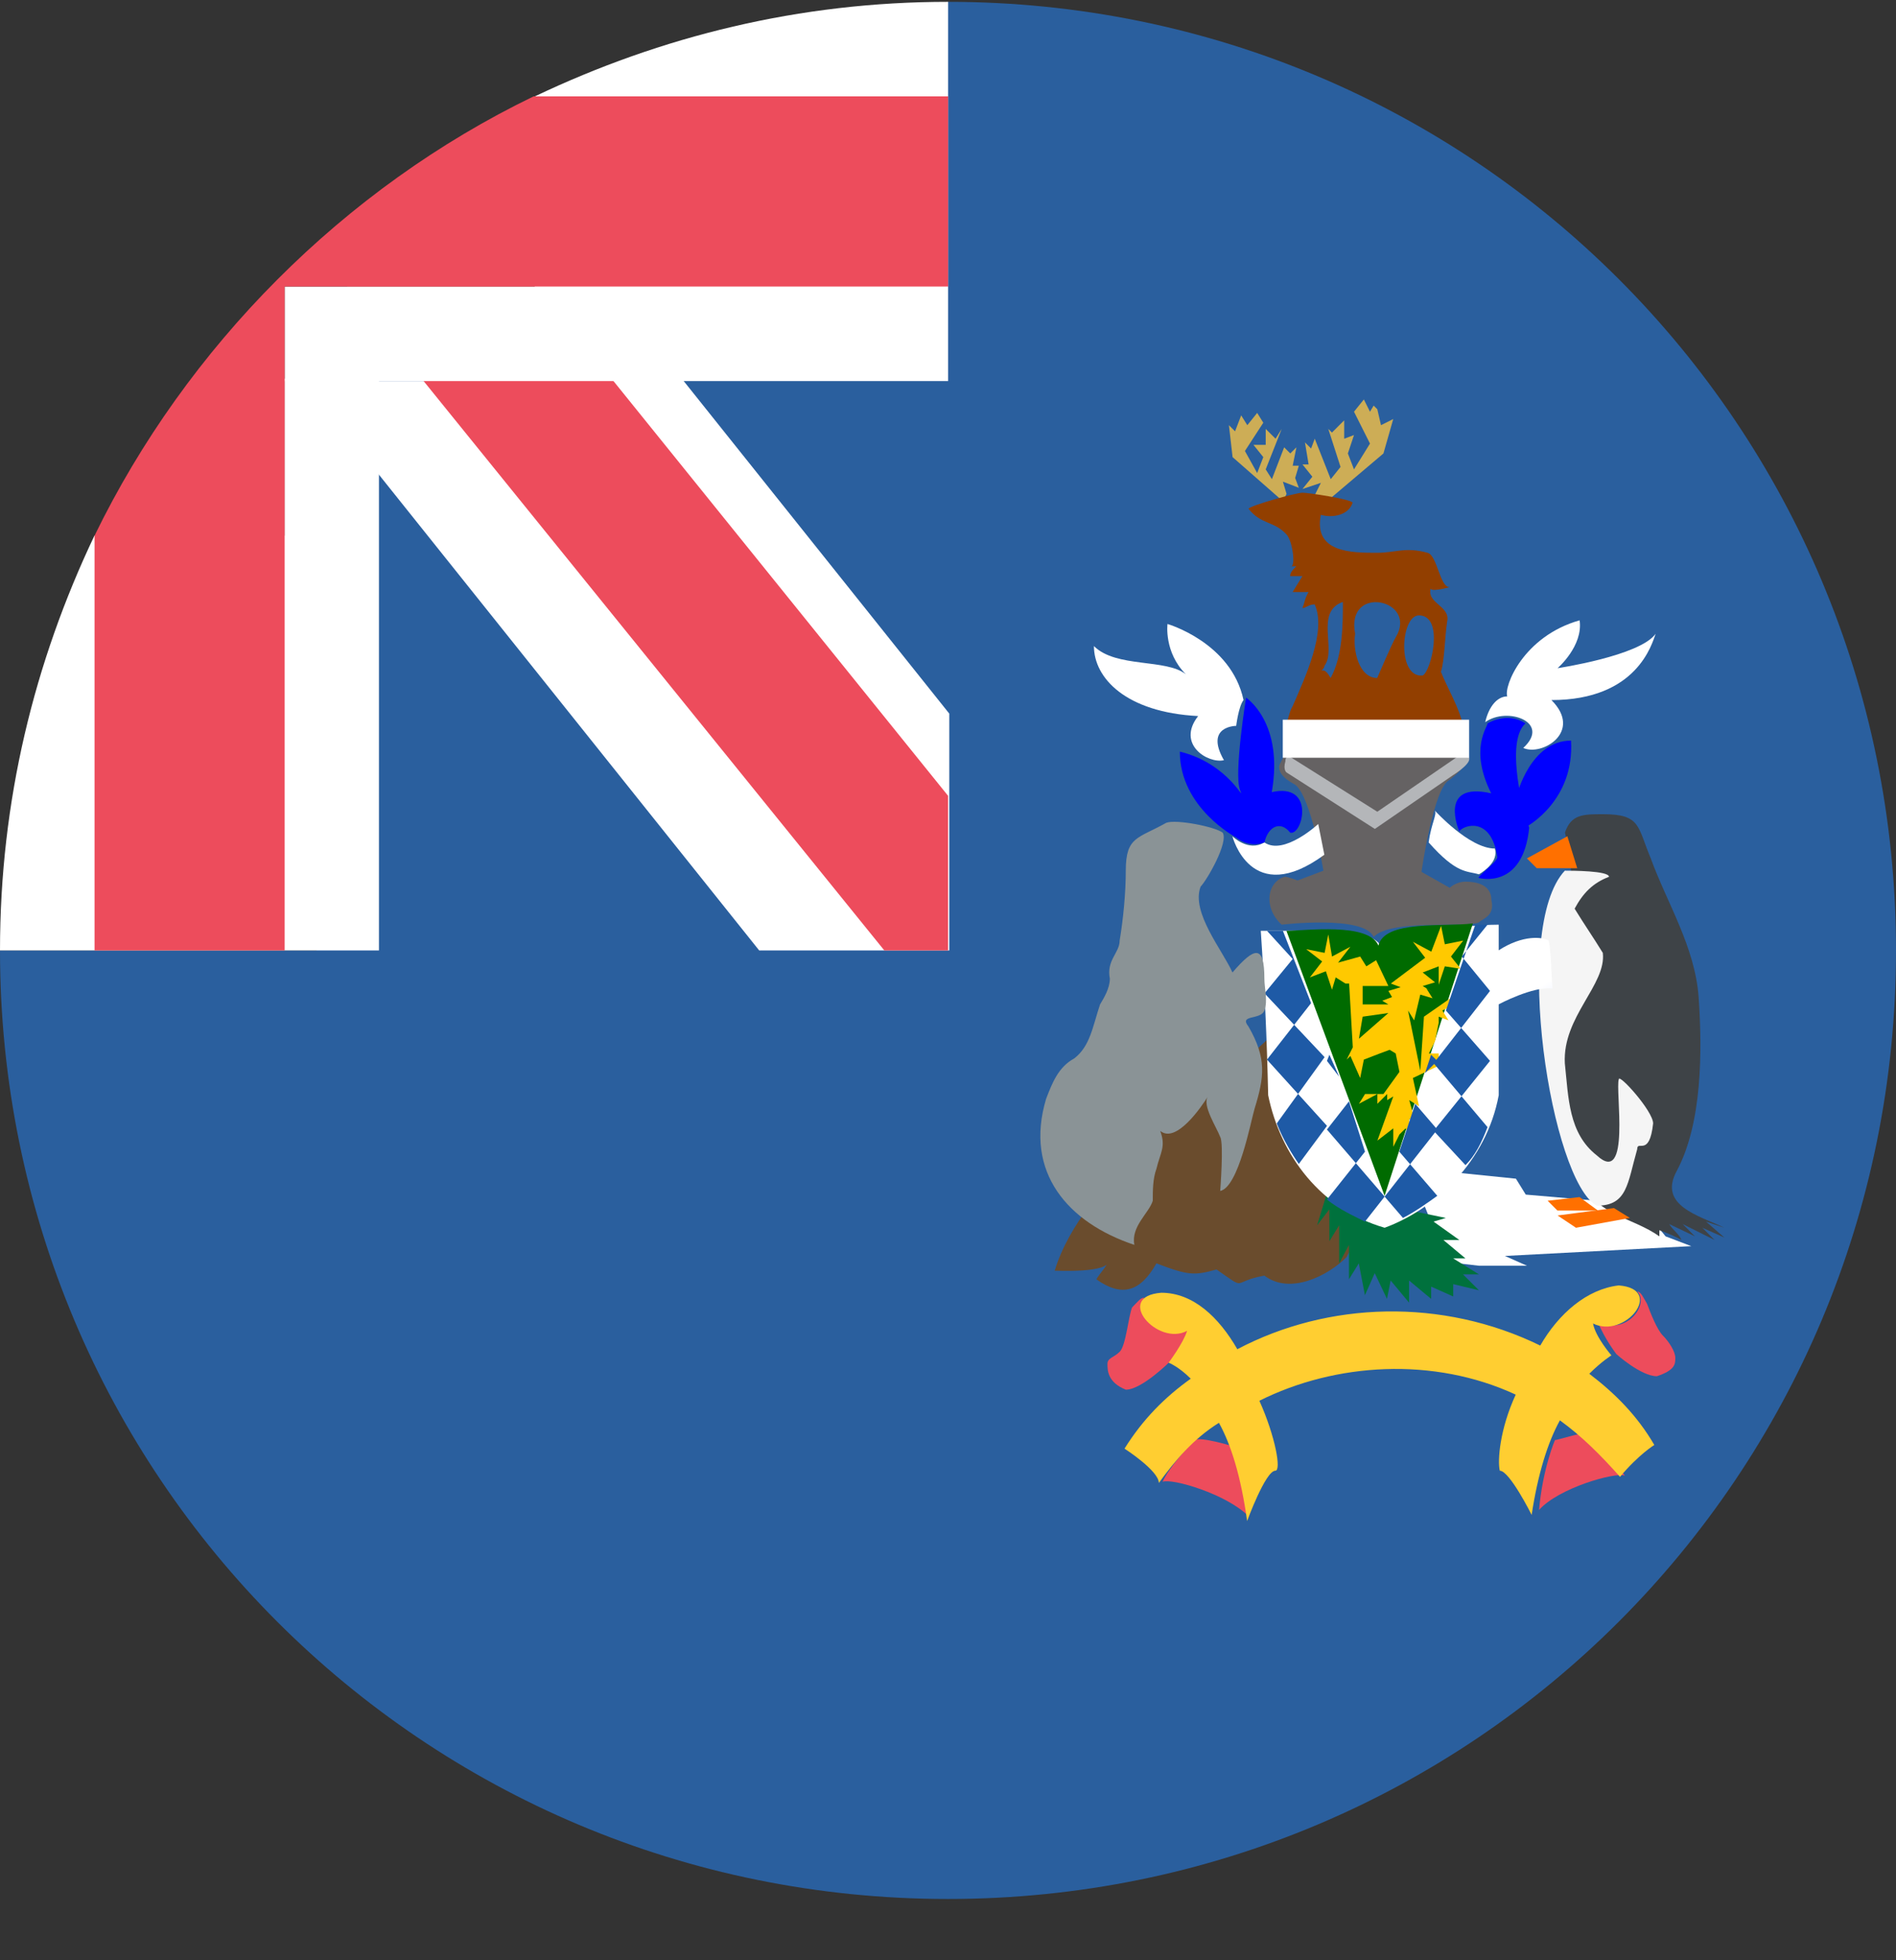 <svg width="30" height="31" viewBox="0 0 30 31" fill="none" xmlns="http://www.w3.org/2000/svg">
<rect x="0" y="0" width="30" height="31" fill="#333333" stroke="none"/>
<path d="M15 0.029V15.03H0C0 23.336 6.695 30.031 15 30.031C23.305 30.031 30 23.336 30 15.03C30 6.724 23.305 0.029 15 0.029Z" fill="#2A5F9E"/>
<path d="M5.008 5.017H15.506V15.515H5.008V5.017Z" fill="#2A5F9E"/>
<path d="M8.461 3.076V6.026H4.812L12.012 15.03H15.02V11.285L8.461 3.076Z" fill="white"/>
<path d="M4.502 8.471H1.494C0.543 10.47 0 12.662 0 15.03H5.996V5.987H4.502V8.471Z" fill="white"/>
<path d="M15.001 12.585L8.5 4.531H5.492L13.992 15.03H15.001V12.585Z" fill="#ED4C5C"/>
<path d="M8.463 1.524V4.531H4.504V6.026H15.002V0.029C12.654 0.029 10.461 0.573 8.463 1.524Z" fill="white"/>
<path d="M15.002 1.524H8.443C5.435 2.979 2.951 5.482 1.496 8.471V15.03H4.504V4.531H15.002V1.524Z" fill="#ED4C5C"/>
<path d="M21.306 19.881C21.015 20.173 20.413 20.483 20.006 20.173C19.462 20.27 19.753 20.425 19.249 20.076C18.9 20.173 18.803 20.173 18.298 19.979C18.046 20.425 17.755 20.522 17.347 20.231C17.405 20.134 17.503 20.037 17.541 19.94C17.541 20.134 16.746 20.095 16.688 20.095C17.134 18.64 18.997 17.436 20.045 16.447C20.549 17.32 21.907 18.775 21.306 19.881Z" fill="#6A4C2D"/>
<path d="M23.404 20.017H24.161L23.812 19.862L26.761 19.707L26.354 19.552L25.946 19.047L24.142 18.892L23.986 18.64L23.035 18.543L22.492 18.95L22.9 19.959L23.404 20.017Z" fill="white"/>
<path d="M23.404 14.584C23.462 14.525 23.657 14.487 23.598 14.234C23.598 13.982 23.346 13.943 23.191 13.943C23.035 13.943 22.939 14.04 22.939 14.04L22.492 13.788C22.492 13.788 22.686 12.43 22.939 12.333C23.133 12.177 23.191 12.08 23.191 12.08L23.094 11.925L21.697 11.77L20.338 11.925C20.338 11.925 20.241 12.08 20.241 12.119C20.241 12.177 20.241 12.274 20.494 12.41C20.746 12.604 20.94 13.769 20.94 13.769L20.532 13.924C20.532 13.924 20.377 13.866 20.338 13.866C20.28 13.866 20.086 13.963 20.086 14.215C20.086 14.467 20.28 14.623 20.28 14.623C20.28 14.623 21.58 14.467 21.735 14.817C22.007 14.525 23.249 14.681 23.404 14.584Z" fill="#656263"/>
<path d="M24.762 13.167C24.859 12.876 25.053 12.876 25.364 12.876C25.965 12.876 25.907 13.07 26.12 13.575C26.373 14.273 26.819 14.972 26.877 15.767C26.936 16.621 26.936 17.766 26.528 18.523C26.237 19.066 26.877 19.222 27.285 19.416L26.994 19.319L27.285 19.571L26.936 19.416L27.13 19.61L26.625 19.358L26.819 19.552L26.412 19.358C26.47 19.455 26.567 19.513 26.606 19.61C26.509 19.552 26.412 19.513 26.256 19.455V19.552C25.849 19.261 25.247 19.202 25.111 18.756C24.917 18.251 24.51 17.514 24.568 16.951C24.704 15.826 25.053 14.331 24.762 13.167Z" fill="#3E4347"/>
<path d="M20.995 18.872L20.84 19.377L21.034 19.125V19.629L21.189 19.377V19.979L21.344 19.688V20.231L21.5 19.979L21.597 20.483L21.752 20.134L21.946 20.541L22.004 20.25L22.295 20.6V20.25L22.645 20.541V20.347L22.994 20.503V20.308L23.401 20.405L23.149 20.153H23.401L22.994 19.901H23.188L22.839 19.61H23.091L22.683 19.319L22.877 19.261L20.995 18.872Z" fill="#00713D"/>
<path d="M19.949 14.72H21.055C21.055 14.72 21.754 14.72 21.851 14.972C22.006 14.681 22.608 14.681 22.608 14.681C22.957 14.681 23.364 14.623 23.714 14.623V17.32C23.52 18.368 22.705 19.125 21.909 19.416C20.9 19.125 20.26 18.271 20.066 17.32C20.046 16.427 20.007 15.573 19.949 14.72Z" fill="white"/>
<path d="M20.355 14.72L21.908 18.911L23.305 14.603C22.859 14.661 21.908 14.545 21.811 14.953C21.656 14.584 20.646 14.72 20.355 14.72Z" fill="#006B00"/>
<path d="M20.997 7.927L21.89 7.171L22.045 6.627L21.851 6.724L21.793 6.472L21.735 6.414L21.677 6.511L21.58 6.317L21.424 6.511L21.677 7.015L21.424 7.423L21.327 7.171L21.424 6.88L21.269 6.938V6.647L21.075 6.841L21.017 6.782L21.211 7.384L21.056 7.578L20.803 6.938L20.745 7.093L20.648 6.996L20.706 7.345H20.609L20.765 7.539L20.609 7.733L20.9 7.636L20.803 7.83L20.997 7.927Z" fill="#CDAD56"/>
<path d="M20.299 7.927L19.503 7.229L19.445 6.724L19.542 6.821L19.639 6.569L19.736 6.724L19.892 6.53L19.989 6.685L19.698 7.132L19.892 7.481L19.989 7.229L19.833 7.035H20.027V6.783L20.183 6.938L20.28 6.783L20.027 7.423L20.125 7.578L20.319 7.074L20.416 7.171L20.513 7.074L20.454 7.365H20.551L20.493 7.559L20.551 7.714L20.299 7.617L20.357 7.811L20.299 7.927Z" fill="#CDAD56"/>
<path d="M23.113 15.321L22.958 15.127L23.152 14.875L22.861 14.933L22.802 14.642L22.647 15.05L22.356 14.894L22.55 15.146L22.007 15.554L22.162 15.612L21.968 15.671L22.026 15.768L21.871 15.826L21.968 15.884H21.561V15.593H21.968L21.774 15.185L21.619 15.282L21.522 15.127L21.172 15.224L21.367 14.972L21.076 15.127L21.017 14.778L20.959 15.069L20.668 15.011L20.92 15.205L20.726 15.457L20.979 15.36L21.076 15.651L21.134 15.457L21.289 15.554H21.347L21.405 16.563L21.308 16.757L21.367 16.699L21.522 17.048L21.58 16.757L21.832 16.66L21.988 16.602L22.084 16.66L22.143 16.951L21.89 17.301H21.599L21.502 17.456L21.794 17.301V17.456L21.949 17.301V17.398L22.046 17.339L21.794 18.038L22.046 17.844V18.135L22.143 17.941L22.24 17.844L22.298 17.941V17.689L22.395 17.747L22.298 17.398L22.453 17.495L22.356 17.048L22.764 16.854V16.66H22.608L22.706 16.466L22.764 16.175V16.33V16.078L22.919 16.136L22.822 15.981L23.016 15.884H22.919L23.171 15.632L22.531 16.078L22.473 16.932L22.279 15.981L22.376 16.136L22.473 15.729L22.667 15.787L22.57 15.632L22.667 15.69L22.511 15.593L22.706 15.535L22.511 15.379L22.764 15.282V15.573L22.861 15.282L23.113 15.321ZM21.502 16.427L21.561 16.078L21.968 16.02L21.502 16.427Z" fill="#FFC900"/>
<path d="M18.395 23.433C18.55 23.375 19.404 23.627 19.753 23.976C19.695 23.336 19.501 22.87 19.501 22.87C19.501 22.87 18.996 22.715 18.899 22.773C18.802 22.87 18.492 23.219 18.395 23.433Z" fill="#ED4C5C"/>
<path d="M18.106 20.522C18.047 20.522 18.009 20.58 17.912 20.677C17.853 20.832 17.814 21.279 17.718 21.376C17.62 21.473 17.523 21.473 17.523 21.57C17.523 21.667 17.523 21.861 17.814 21.977C18.067 21.977 18.513 21.531 18.513 21.531C18.513 21.531 18.707 21.279 18.804 21.026C18.3 21.182 17.95 20.735 18.106 20.522Z" fill="#ED4C5C"/>
<path d="M25.71 23.336C25.555 23.278 24.662 23.53 24.352 23.879C24.41 23.219 24.604 22.773 24.604 22.773C24.662 22.773 25.108 22.618 25.147 22.676C25.244 22.773 25.555 23.122 25.71 23.336Z" fill="#ED4C5C"/>
<path d="M25.906 20.425C25.964 20.425 26.003 20.522 26.061 20.619C26.12 20.774 26.217 21.026 26.314 21.124C26.411 21.221 26.508 21.376 26.508 21.473C26.508 21.57 26.508 21.667 26.217 21.764C25.964 21.764 25.576 21.415 25.576 21.415C25.576 21.415 25.382 21.162 25.285 20.91C25.751 21.123 26.1 20.619 25.906 20.425Z" fill="#ED4C5C"/>
<path d="M25.147 21.725C25.341 21.531 25.497 21.434 25.497 21.434C25.497 21.434 25.244 21.143 25.206 20.93C25.71 21.182 26.351 20.386 25.613 20.328C25.109 20.386 24.662 20.774 24.371 21.279C22.819 20.522 21.014 20.58 19.578 21.337C19.287 20.832 18.88 20.444 18.375 20.444C17.618 20.503 18.317 21.298 18.783 21.046C18.724 21.24 18.491 21.55 18.491 21.55C18.491 21.55 18.647 21.609 18.841 21.803C18.433 22.094 18.084 22.443 17.793 22.909C17.793 22.909 18.336 23.258 18.336 23.452C18.589 23.103 18.88 22.754 19.287 22.501C19.481 22.851 19.636 23.355 19.733 24.054C19.733 24.054 20.024 23.258 20.18 23.258C20.277 23.258 20.18 22.715 19.927 22.152C21.131 21.55 22.683 21.453 23.983 22.055C23.731 22.598 23.692 23.103 23.731 23.258C23.886 23.258 24.235 23.957 24.235 23.957C24.332 23.316 24.488 22.812 24.682 22.462C25.031 22.715 25.322 23.006 25.633 23.355C25.924 23.006 26.176 22.851 26.176 22.851C25.904 22.385 25.555 22.036 25.147 21.725Z" fill="#FFCE31"/>
<path d="M23.343 14.623H23.537L23.13 15.127L23.576 15.671L22.684 16.815L23.537 17.825C23.44 18.077 23.343 18.271 23.188 18.426L22.684 17.883L23.576 16.777L22.878 15.981L23.343 14.623Z" fill="#1E5AA6"/>
<path d="M20.299 14.72H20.047L20.454 15.166L20.008 15.709L20.959 16.718L20.202 17.766C20.299 18.019 20.454 18.271 20.551 18.407L20.997 17.805L20.047 16.757L20.745 15.864L20.299 14.72Z" fill="#1E5AA6"/>
<path d="M21.345 17.417L20.996 17.863L22.199 19.261C22.393 19.163 22.607 19.008 22.742 18.911L22.141 18.213L22.393 17.456L22.742 17.863L21.598 19.319C21.404 19.222 21.19 19.125 20.996 18.97L21.598 18.213L21.345 17.417Z" fill="#1E5AA6"/>
<path d="M20.996 16.777L21.19 17.029L21.035 16.68L20.996 16.777Z" fill="#1E5AA6"/>
<path d="M22.547 16.971L22.741 16.777L22.644 16.68L22.547 16.971Z" fill="#1E5AA6"/>
<path d="M24.76 13.769C24.857 13.769 25.459 13.769 25.459 13.866C25.206 13.963 25.051 14.118 24.915 14.37C25.07 14.623 25.206 14.817 25.361 15.069C25.42 15.573 24.721 16.078 24.76 16.815C24.818 17.359 24.818 17.922 25.265 18.271C25.808 18.775 25.555 17.223 25.614 17.068C25.614 16.971 26.157 17.572 26.157 17.766C26.099 18.31 25.905 18.019 25.905 18.174C25.75 18.717 25.75 19.067 25.265 19.067C24.547 18.678 23.906 14.681 24.76 13.769Z" fill="#F5F5F5"/>
<path d="M22.703 12.818C22.703 12.818 23.246 13.419 23.653 13.419C23.712 13.613 23.498 13.769 23.401 13.827C23.207 13.769 23.052 13.827 22.605 13.322C22.644 13.031 22.741 12.876 22.703 12.818Z" fill="white"/>
<path d="M23.5 11.421C23.558 11.168 23.694 11.013 23.849 11.013C23.791 10.858 24.102 10.062 24.994 9.81C25.052 10.217 24.645 10.567 24.645 10.567C24.645 10.567 25.945 10.373 26.197 10.023C26.139 10.178 25.906 11.071 24.548 11.071C25.052 11.576 24.393 11.964 24.102 11.828C24.548 11.421 23.849 11.168 23.5 11.421Z" fill="white"/>
<path d="M23.401 13.885C23.401 13.885 24.099 14.079 24.196 13.089C24.041 12.643 23.847 11.692 24.138 11.44C23.847 11.246 23.537 11.44 23.537 11.44C23.537 11.498 23.245 11.847 23.595 12.546C22.741 12.352 23.09 13.148 23.09 13.148C23.148 13.051 23.595 12.895 23.692 13.555C23.692 13.633 23.343 13.885 23.401 13.885Z" fill="#0000FF"/>
<path d="M24.159 13.07C24.159 13.07 24.916 12.663 24.858 11.712C24.217 11.712 24.004 12.566 24.004 12.566L24.159 13.07Z" fill="#0000FF"/>
<path d="M20.858 13.031C20.858 13.031 20.315 13.536 20.005 13.322C19.752 13.478 19.5 13.225 19.5 13.225C19.5 13.225 19.791 14.37 20.955 13.517L20.858 13.031Z" fill="white"/>
<path d="M20.007 13.322C20.065 13.07 20.259 12.973 20.414 13.167C20.608 13.225 20.822 12.371 20.123 12.527C20.317 11.421 19.716 11.033 19.716 11.033C19.716 11.033 19.522 12.236 19.619 12.488C19.716 12.74 19.464 12.08 18.668 11.886C18.668 12.779 19.561 13.245 19.561 13.245C19.561 13.245 19.755 13.419 20.007 13.322Z" fill="#0000FF"/>
<path d="M19.56 11.479C19.56 11.479 19.055 11.479 19.366 12.022C19.113 12.08 18.609 11.77 18.958 11.324C17.813 11.265 17.309 10.722 17.309 10.217C17.658 10.567 18.453 10.412 18.764 10.664C18.415 10.315 18.473 9.868 18.473 9.868C18.473 9.868 19.482 10.159 19.676 11.071C19.598 11.168 19.56 11.479 19.56 11.479Z" fill="white"/>
<path d="M20.453 11.168C20.394 11.265 20.394 11.362 20.355 11.421C21.306 11.421 22.199 11.479 23.15 11.479C23.091 11.188 22.898 10.877 22.8 10.625C22.859 10.431 22.859 10.082 22.898 9.829C22.956 9.577 22.548 9.538 22.645 9.286C22.587 9.383 22.936 9.286 22.936 9.286C22.781 9.286 22.742 8.781 22.587 8.742C22.238 8.645 22.082 8.742 21.791 8.742C21.384 8.742 20.782 8.742 20.899 8.141C21.093 8.199 21.345 8.141 21.403 7.947C21.345 7.889 20.705 7.792 20.608 7.792C20.511 7.792 19.812 7.986 19.754 8.044C19.948 8.296 20.161 8.238 20.355 8.451C20.453 8.548 20.511 8.995 20.414 8.956H20.511C20.453 9.014 20.414 9.053 20.414 9.111H20.608C20.549 9.208 20.511 9.266 20.453 9.363H20.705C20.646 9.461 20.646 9.519 20.608 9.616C20.666 9.616 20.705 9.558 20.802 9.558C20.996 9.984 20.646 10.722 20.453 11.168ZM22.548 10.683C22.645 10.625 22.645 10.625 22.548 10.683ZM22.451 9.732C22.859 9.732 22.645 10.625 22.509 10.683C22.102 10.722 22.16 9.732 22.451 9.732ZM21.442 10.023C21.287 9.228 22.451 9.48 22.082 10.082C22.024 10.178 21.791 10.722 21.791 10.722C21.5 10.722 21.403 10.276 21.442 10.023ZM20.957 10.528C21.151 10.276 20.802 9.674 21.248 9.519C21.248 9.868 21.248 10.373 21.054 10.722C20.996 10.625 20.957 10.567 20.86 10.625C20.899 10.625 20.957 10.567 20.957 10.528Z" fill="#923F00"/>
<path d="M20.357 12.216L21.754 13.109L22.996 12.255C22.996 12.255 23.248 12.1 23.248 12.003C23.248 11.906 23.151 11.945 23.093 11.945L21.793 12.837L20.435 11.983C20.435 11.983 20.338 11.925 20.338 12.042C20.299 12.177 20.357 12.216 20.357 12.216Z" fill="#B4B6B9"/>
<path d="M24.993 18.931L24.488 18.989L24.643 19.144H25.284L24.993 18.931Z" fill="#FF7000"/>
<path d="M24.8 13.225L24.16 13.575L24.315 13.73H24.956L24.8 13.225Z" fill="#FF7000"/>
<path d="M24.645 19.222L24.936 19.416L25.789 19.261L25.537 19.105L24.645 19.222Z" fill="#FF7000"/>
<path d="M24.506 14.875C24.41 14.817 24.099 14.778 23.711 15.03V15.884C23.711 15.884 24.254 15.593 24.565 15.632C24.545 15.418 24.545 15.069 24.506 14.875Z" fill="url(#paint0_linear_518_26664)"/>
<path d="M18.997 14.021C18.842 14.428 19.346 15.03 19.501 15.379C19.851 14.972 20.006 14.933 20.006 15.476C20.006 15.632 20.064 15.826 20.006 15.981C19.948 16.136 19.598 16.039 19.754 16.233C20.045 16.738 20.006 17.029 19.851 17.533C19.792 17.727 19.598 18.775 19.307 18.834C19.307 18.834 19.366 18.077 19.307 17.98C19.249 17.825 19.016 17.475 19.113 17.339C19.016 17.495 18.609 18.096 18.357 17.883C18.453 18.135 18.357 18.232 18.298 18.484C18.24 18.64 18.24 18.834 18.24 18.989C18.182 19.183 17.891 19.396 17.949 19.687C16.901 19.338 16.203 18.543 16.552 17.378C16.649 17.126 16.746 16.874 16.998 16.738C17.25 16.544 17.289 16.233 17.406 15.884C17.464 15.787 17.561 15.632 17.561 15.476C17.503 15.185 17.716 15.069 17.716 14.875C17.774 14.525 17.813 14.118 17.813 13.769C17.813 13.225 18.007 13.264 18.453 13.012C18.609 12.954 19.21 13.07 19.346 13.167C19.443 13.322 19.094 13.924 18.997 14.021Z" fill="#8A9396"/>
<path d="M20.297 11.382H23.246V11.983H20.297V11.382Z" fill="white"/>
<defs>
<linearGradient id="paint0_linear_518_26664" x1="24.523" y1="16.449" x2="24.102" y2="15.769" gradientUnits="userSpaceOnUse">
<stop stop-color="#D5DFFF"/>
<stop offset="1" stop-color="white"/>
</linearGradient>
</defs>
</svg>
